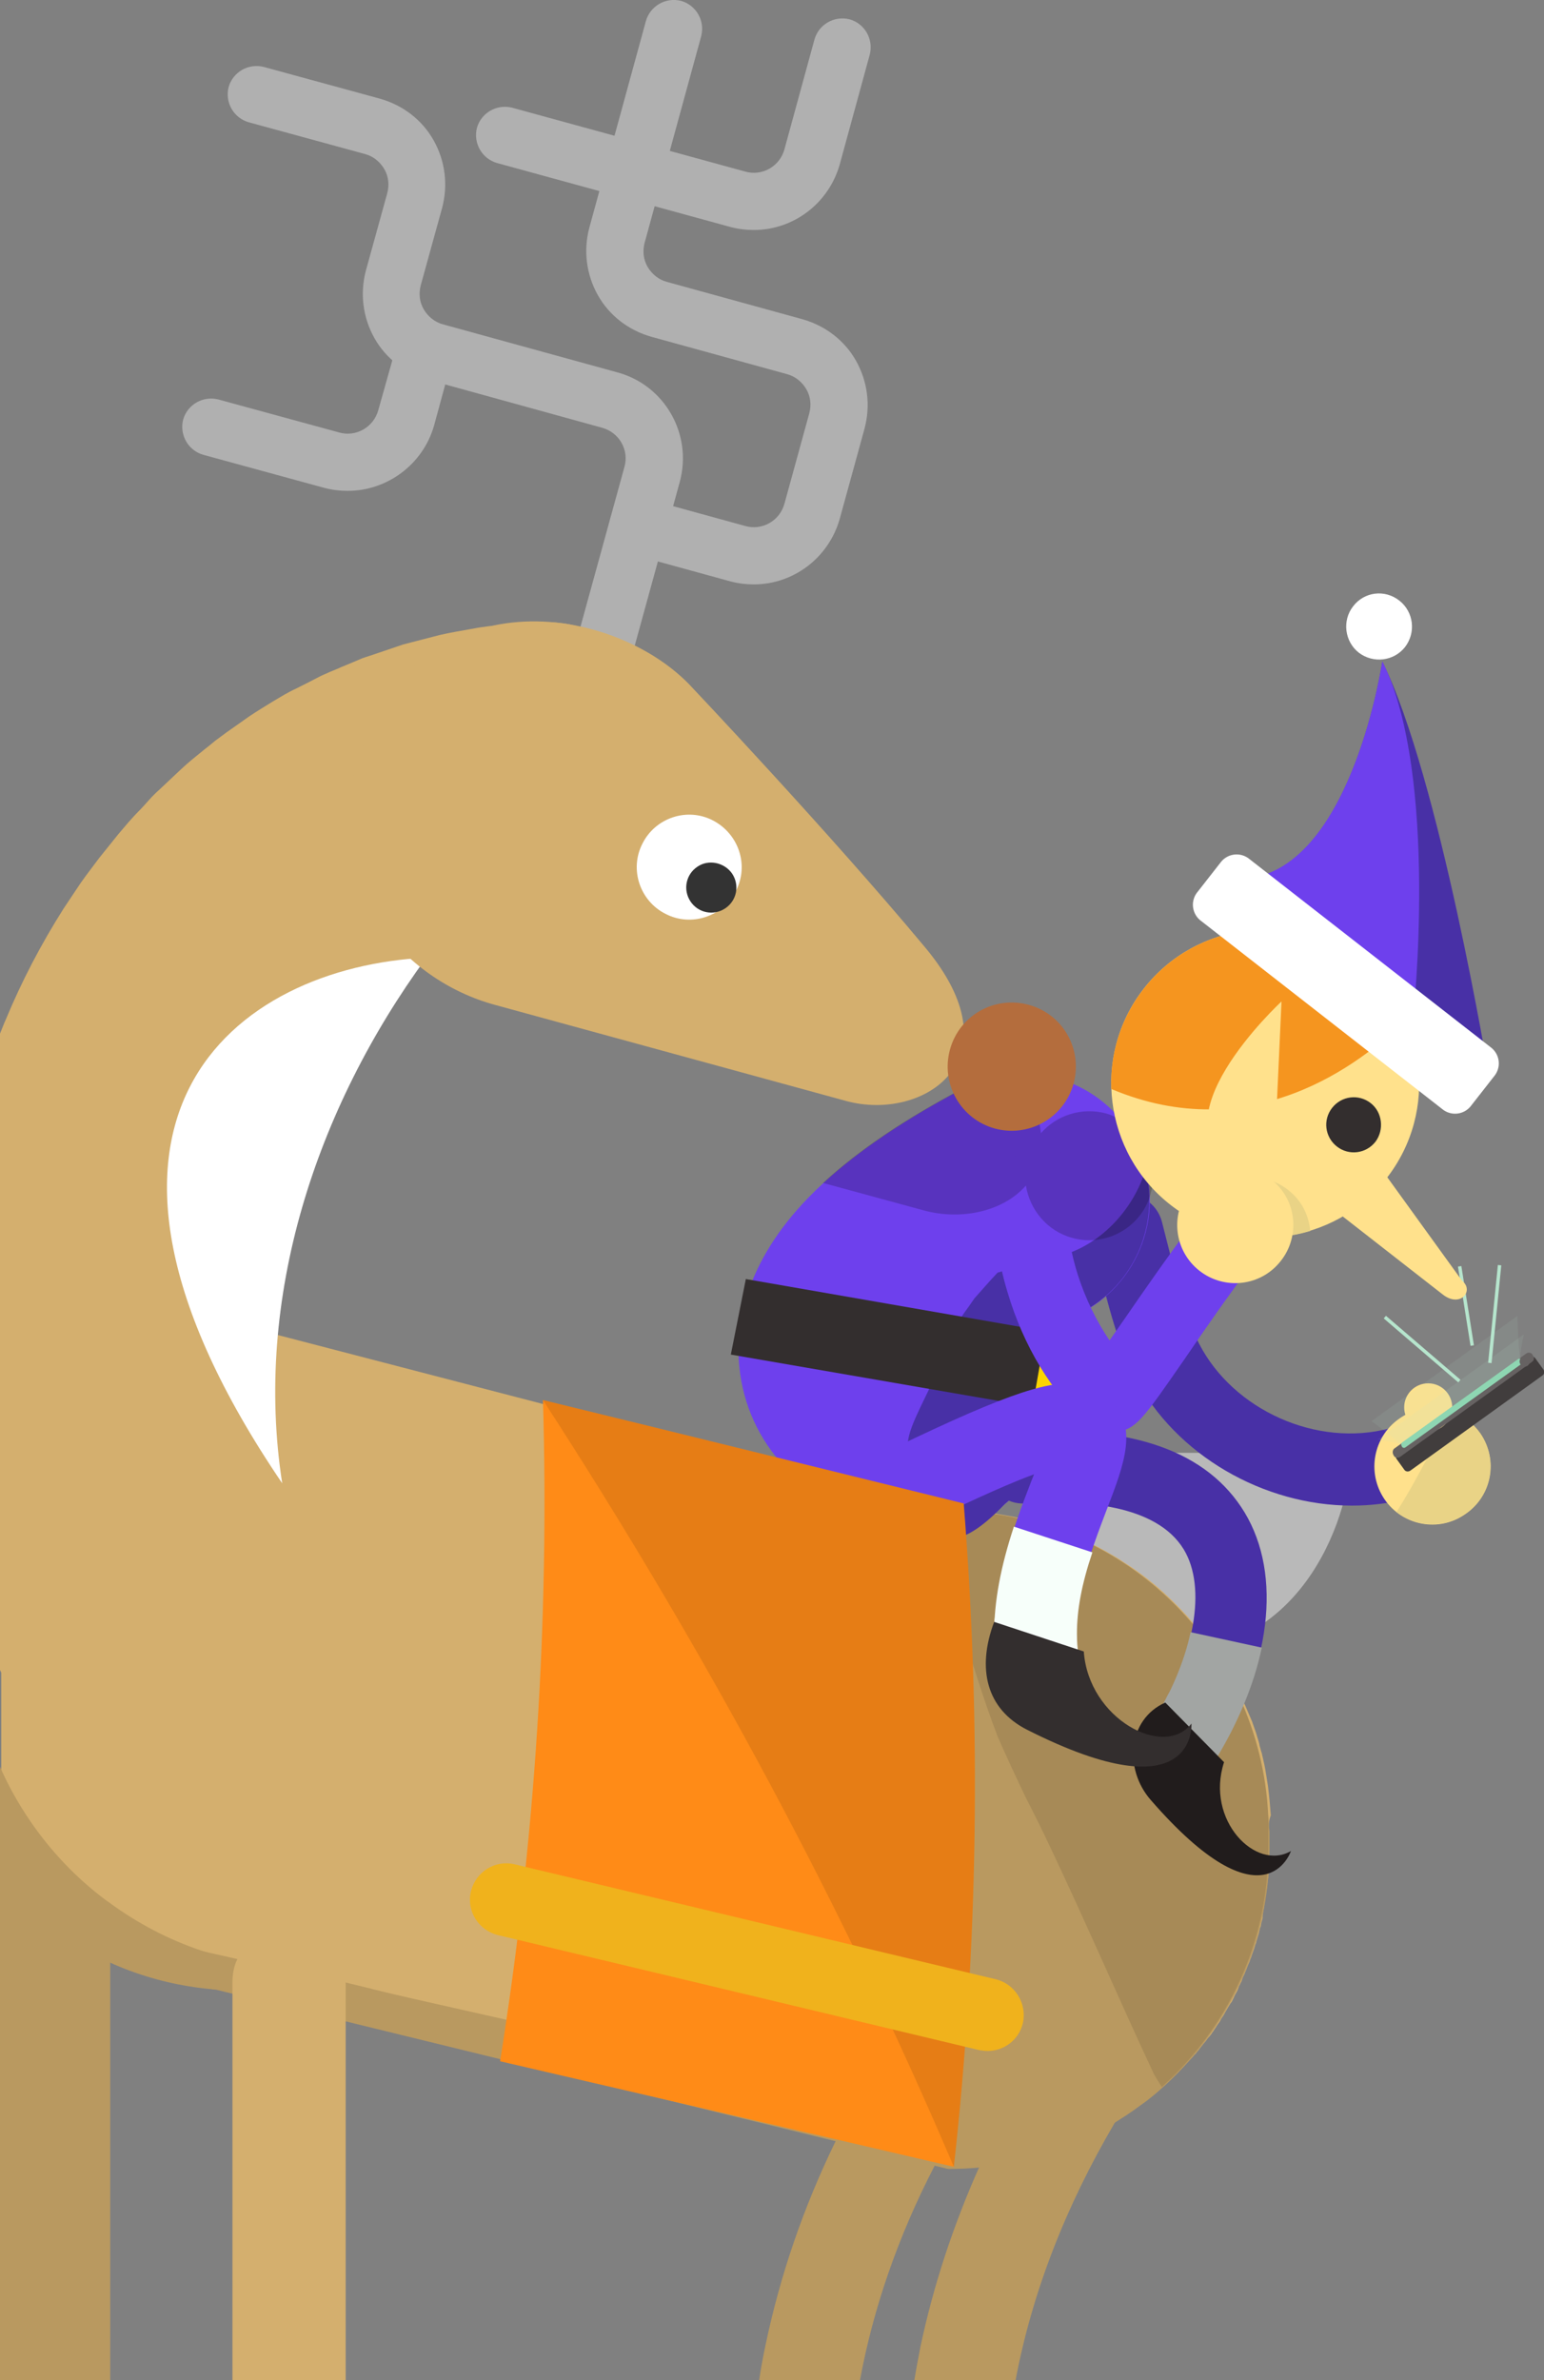 <svg id="Layer_1" xmlns="http://www.w3.org/2000/svg" width="360" height="554.7" viewBox="0 0 360 554.7"><rect x="0" y="0" width="360" height="554.7" fill="#808080" stroke="none"/><style>.st0{fill:#e53935}.st1{fill:#be3935}.st2{fill:#f9ce1d}.st3{opacity:.1}.st4{fill:#f1f1f1}.st5{fill:#212121}.st6{fill:#ef9a9a}.st7{fill:#fff}.st8{fill:#f7caad}.st9{opacity:.15}.st10{fill:#231f20}.st11{fill:none;stroke:#e53935;stroke-width:79.267;stroke-linecap:round;stroke-miterlimit:10}.st12{fill:#da4637}.st13{fill:#ffdf00}.st14{fill:#914295}.st15{fill:#48b980}.st16{opacity:.11}.st17{fill:#666}.st18{fill:#ffda85}.st19{fill:#ffb15b}.st20{fill:#333}.st21{fill:none;stroke:#29b6f6;stroke-width:25.401;stroke-linecap:round;stroke-miterlimit:10}.st22{fill:#2297cc}.st23{fill:#29b6f6}.st24{fill:#764c2e}.st25{fill:#4d4d4d}.st26{fill:none;stroke:#666;stroke-width:9.218;stroke-miterlimit:10}.st27{fill:#ffe18c}.st28{fill:#332e2e}.st29{stroke:#fff;stroke-width:1.769;stroke-miterlimit:10}.st29,.st30{fill:none}.st31{fill:#fdd500}.st32{fill:none;stroke:#332e2e;stroke-width:1.975;stroke-miterlimit:10}.st33{fill:#fdbe0c}.st34{fill:#bdbdbd}.st35{opacity:.1;fill:#fff}.st36{fill:#008fa1}.st37{fill:#fb8c00}.st38{fill:#ef5350}.st39{opacity:.33;fill:#333}.st40{fill:#4caf50}.st41{fill:#00838f}.st42{fill:#00acc1}.st43{fill:#8e24aa}.st44{fill:#ffd200}.st45{opacity:.14;fill:#333}.st46{fill:#f79117}.st47{fill:#dbdbdb}.st48{fill:#dc9e00}.st49{fill:#fddf00}.st50{clip-path:url(#SVGID_2_)}.st51{fill:#ff8300}.st52{fill:#00c763}.st53{fill:#fff200}.st54{fill:#e86e1c}.st55{fill:#c8541f}.st56{fill:#009047}.st57{fill:#00a551}.st58{fill:#dec461}.st59{fill:#444}.st60{opacity:.2;enable-background:new}.st61{fill:#2b2b2b}.st62{opacity:.12;enable-background:new}.st63{fill:#848484}.st64{opacity:.21}.st64,.st65,.st66,.st67{enable-background:new}.st65{fill:#5f81c0;opacity:.21}.st66,.st67{opacity:.66;stroke:#1f1f1f;stroke-width:2.116;stroke-miterlimit:10}.st67{fill:#5f81c0}.st68{fill:#3a3a3a}.st69,.st70{stroke:#393939;fill:none;stroke-width:.621;stroke-miterlimit:10;stroke-dasharray:1.81,.603}.st70{stroke:#444}.st71{fill:#00ad00}.st72{fill:#e91100}.st73{fill:#39527c}.st74{opacity:.15;fill:#fff}.st75{fill:#262626}.st76{opacity:.6;fill:url(#SVGID_3_)}.st77{fill:#0096a3}.st78{fill:#00b2c2}.st79{fill:#d97823}.st80{fill:#d13d7f}.st81{fill:#b81463}.st82{fill:#7b7878}.st83{fill:#929292}.st84{fill:#2f2f2f}.st85{fill:#616161}.st86{fill:#8d8d8d}.st87{fill:#575757}.st88{fill:#828282}.st89{opacity:.43}.st90{fill:#b3b3b3}.st91{fill:#7f7f7f}.st92{fill:none;stroke:#a5a3a3;stroke-width:3;stroke-linecap:round;stroke-miterlimit:10}.st93{fill:#6a6a6a}.st94,.st95{stroke:#7f7f7f;stroke-width:7;fill:none;stroke-linecap:round;stroke-miterlimit:10}.st95{stroke:#929292;stroke-width:5}.st96{clip-path:url(#SVGID_5_);fill:url(#SVGID_6_)}.st97{fill:#f78011}.st98{fill:#db6300}.st99{fill:#f0a42c}.st100{fill:#de7221}.st101{fill:#ff8787}.st102{clip-path:url(#SVGID_8_)}.st103{fill:#ffa1e4}.st104{fill:#1da802}.st105{fill:#fcbe2d}.st106{fill:#fcd03f}.st107{fill:#f6b12d}.st108{fill:#de4a3f}.st109{fill:#000002}.st110{fill:#ffdf82}.st111{fill:#764299}.st112{fill:#68378c}.st113{fill:#fd930c}.st114{fill:#287a5e}.st115{fill:#1aa17d}.st116{fill:#764d2f}.st117{fill:#ededed}.st118{fill:#c92828}.st119{fill:#ffd500}.st120{fill:#ec407a}.st121{fill:#1565c0}.st122{fill:#c165c7}.st123{fill:#ff931e}.st124{fill:#fdce48}.st125{fill:#2aaf4b}.st126{fill:#b99960}.st127{fill:#a17b54}.st128{fill:#d4af6e}.st129{opacity:.12}.st130{fill:#f0b21c}.st131{fill:#b0b0b0}.st132{fill:#b46d3d}.st133{opacity:.7;fill:url(#SVGID_9_)}.st134{fill:#29b65e}.st135{fill:none;stroke:#f0b21c;stroke-width:14.749;stroke-linecap:round;stroke-linejoin:round;stroke-miterlimit:10}.st136{fill:#ffe51c}.st137{fill:#c70fd1}.st138{fill:#b9b9b9}.st139{fill:#4830a6}.st140{fill:#6e40ed}.st141{fill:#a2a5a3}.st142{fill:#b6e5cd}.st143{fill:#e9d386}.st144{fill:#413d3d}.st145{fill:#666262}.st146{fill:#85d4ac}.st147,.st148,.st149{fill:none;stroke-miterlimit:10}.st147{stroke-linecap:round;stroke:#6e40ed;stroke-width:18.796}.st148,.st149{stroke-dasharray:29.049,256.314;stroke:#f7fffa;stroke-width:19.224}.st149{stroke-linecap:round;stroke-dasharray:8.544,256.314}.st150{fill:#211c1c}.st151{opacity:.2}.st152{fill:#f5951f}.st153{fill:#f7fffa}.st154{fill:#ff8b17}.st155{fill:none;stroke:#f0b21c;stroke-width:17.108;stroke-linecap:round;stroke-linejoin:round;stroke-miterlimit:10}.st156{fill:#d6aa1a}.st157{fill:none;stroke:#d6aa1a;stroke-width:25.801;stroke-linecap:round;stroke-miterlimit:10}.st158{fill:#f5c60c}.st159{fill:#231f20;stroke:#b6e5cd;stroke-width:1.208;stroke-miterlimit:10}.st160{fill:#ab5844}.st161{fill:#249d43}.st162{fill:#fde08b}.st163{fill:#c5161d}.st164{fill:#d89614}.st165{fill:#faac18}.st166{fill:none;stroke:#faac18;stroke-width:24.2;stroke-linecap:round;stroke-linejoin:round;stroke-miterlimit:10}.st167{fill:#e91c24}.st168{fill:#eceff1}.st169{stroke:#5f14a6;stroke-width:28.025;stroke-linecap:round}.st169,.st170,.st171,.st172{fill:none;stroke-miterlimit:10}.st170{stroke-dasharray:43.312,382.165;stroke:#a2a5a3;stroke-width:28.662}.st171,.st172{stroke-linecap:round}.st171{stroke-dasharray:12.739,382.165;stroke:#a2a5a3;stroke-width:28.662}.st172{stroke:#5f14a6;stroke-width:28.381}.st173{fill:#8c28de}.st174{fill:#5f14a6}.st175{stroke:#8c28de;stroke-width:31.642;stroke-linecap:round}.st175,.st176,.st177,.st178{fill:none;stroke-miterlimit:10}.st176{stroke-dasharray:48.902,431.488;stroke:#e6e6e6;stroke-width:32.362}.st177,.st178{stroke-linecap:round}.st177{stroke-dasharray:14.383,431.488;stroke:#e6e6e6;stroke-width:32.362}.st178{stroke:#8c28de;stroke-width:28.381}.st179{fill:#fafafa}.st180{fill:#ffa000}.st181{fill:#ffb300}.st182{fill:#c93}.st183{fill:#5d4037}.st184{fill:#ff9800}.st185{fill:#cfd8dc}.st186{fill:#f57c00}.st187,.st188{fill:none;stroke-miterlimit:10}.st187{stroke-linecap:round;stroke:#f57c00;stroke-width:23.784}.st188{opacity:.5;stroke:#cfd8dc;stroke-width:3.63}.st189{fill:#f06292}.st190{fill:none;stroke:#ff9800;stroke-width:23.784;stroke-linecap:round;stroke-miterlimit:10}.st191{fill:#9b51a0}.st192{fill:#7b1fa2}.st193{fill:none;stroke:#8e24aa;stroke-width:23.784;stroke-linecap:round;stroke-miterlimit:10}.st194{fill:#ffc107}.st195{fill:#26c6da}.st196{fill:#039be5}.st197,.st198,.st199{fill:none;stroke-miterlimit:10}.st197{stroke-linecap:round;stroke:#039be5;stroke-width:23.784}.st198{stroke:#cfd8dc;stroke-width:3.63}.st199{stroke:#29b6f6;stroke-width:23.784;stroke-linecap:round}.st200{fill:#9575cd}.st201{fill:none;stroke:#9b51a0;stroke-width:23.784;stroke-linecap:round;stroke-miterlimit:10}.st202{opacity:.6}</style><path class="st126" d="M254.7 451.6c-.5 1.3-1.2 2.5-2.2 3.5-5.2 5.8-10 11.7-14.4 17.7-.8 1.1-1.6 2.2-2.4 3.2-4.3 5.9-8.2 11.9-11.8 18-.2.3-.3.5-.5.8l-1.2 2.1c-.6 1.1-1.3 2.2-1.9 3.4-.7 1.3-1.4 2.5-2 3.8-.1.2-.2.5-.4.7-8.5 16.4-14.3 33.2-17.4 50H177c.4-2.8.9-5.5 1.5-8.3 3.4-16.2 8.8-32 16.3-47.4.1-.2.1-.3.2-.4 1.2-2.5 2.5-5 3.8-7.4.3-.6.7-1.3 1-1.9 2-3.8 4.2-7.5 6.5-11.2.8-1.3 1.6-2.6 2.4-3.8.2-.4.4-.7.7-1 3.2-5 6.7-10 10.4-14.9 2.2-2.9 4.5-5.8 6.8-8.7 2.7-3.4 5.6-6.7 8.5-10 3.2-3.7 8.3-4.8 12.6-3.2 1.4.5 2.7 1.3 3.9 2.3 3.8 3.1 4.9 8.3 3.1 12.7z"/><path class="st138" d="M248.4 361.9c0 12.9 10.4 23.3 23.1 23.3 33.5 0 43.5-33.7 43.5-46.6h-43.5c-12.8 0-23.1 10.4-23.1 23.3z"/><path class="st126" d="M25.7 436.8v117.9H0V432.9c1.1-3.7 3.9-6.6 7.3-8.1 1.6-.7 3.4-1.1 5.2-1.1 7.3-.1 13.2 5.8 13.2 13.1z"/><path class="st128" d="M295.8 426.7v8.3c0 .6-.1 1.1-.1 1.7v.4c0 .3 0 .6-.1.9-.1 1-.2 2.1-.4 3.1 0 .1 0 .3-.1.4v.3c0 .2-.1.4-.1.6v.2c0 .2-.1.3-.1.5-.1.4-.1.9-.2 1.3v.2c0 .1 0 .2-.1.3l-.1.8v.1c0 .2-.1.5-.1.7v.5c-.1.4-.2.8-.3 1.1 0 .2-.1.4-.1.6 0 .2-.1.4-.2.6 0 .1-.1.3-.1.4v.1c-.1.2-.1.5-.2.8-.2.7-.4 1.3-.6 2 0 .2-.1.4-.2.6-.2.8-.5 1.6-.8 2.4-.1.2-.1.4-.2.6-.2.4-.3.9-.5 1.3-.1.2-.2.5-.3.7-.1.3-.2.5-.3.8-.2.4-.3.8-.5 1.2-.2.4-.4.8-.5 1.2 0 .1-.1.2-.1.3 0 .1-.1.2-.1.2l-.3.6s0 .1-.1.2c-.1.2-.2.3-.2.5-.1.2-.1.3-.2.5-.1.3-.3.6-.4.8-.2.3-.4.7-.5 1l-.3.6c-.1.3-.3.6-.5.8-.1.2-.2.3-.3.5-.4.7-.8 1.3-1.1 1.9-.2.4-.5.8-.7 1.1-.1.1-.2.3-.2.4-.1.2-.2.3-.3.5-.1.1-.2.3-.3.4-.1.2-.3.4-.4.6-.2.4-.5.7-.7 1.1-.1.1-.2.2-.3.4-.1.1-.1.2-.2.3 0 0 0 .1-.1.1-.1.2-.2.3-.4.5-.1.1-.1.2-.2.2-.3.4-.6.9-1 1.3-.4.5-.7.9-1.1 1.4-.1.2-.3.4-.4.5-.1.1-.2.2-.3.4-.1.1-.1.2-.2.2l-.2.2c-.2.2-.4.5-.6.7l-.6.6-.1.1c-.1.1-.2.3-.4.4-.6.7-1.3 1.4-2 2.1l-.1.1c-1 1.1-2.1 2.1-3.2 3.1-.3.3-.7.6-1 .9-.9.8-1.8 1.5-2.8 2.3-.9.7-1.9 1.4-2.9 2.1-1 .7-2 1.4-3 2-.5.3-.9.6-1.4.9 0 0-.1.1-.2.1-.5.3-1 .6-1.6.9s-1 .6-1.6.9c-2.6 1.4-5.4 2.7-8.2 3.8-.5.2-1.1.4-1.6.6-1.1.4-2.1.8-3.2 1.1-.4.1-.9.3-1.3.4-.1 0-.2.1-.3.1l-.9.3c-.2.1-.5.1-.7.2-.1 0-.2.1-.3.1-.3.1-.6.2-.9.2-.2 0-.3.1-.5.1s-.4.1-.6.1c-.2 0-.5.1-.7.2-.4.1-.8.2-1.1.2-.3.1-.6.1-.9.2-.2 0-.4.1-.6.1-.2 0-.4.1-.7.1-.3 0-.6.1-.9.2-.4.1-.8.1-1.2.2-.2 0-.4.1-.6.1h-.4c-.3 0-.6.1-.9.1-.2 0-.3 0-.5.1h-.1c-.3 0-.6.1-.8.1h-.1c-.5.1-1.1.1-1.6.1h-.5c-.4 0-.8 0-1.2.1h-4.1l-3.1-.8-1.4-.3-10.4-2.5-11.5-2.8-40.4-9.9c-.1 0-.2 0-.3-.1l-37.5-9.2-36.1-8.8-26.3-6.4-3.9-1c-.3 0-.6 0-1-.1-.5 0-1.1-.1-1.6-.2-1-.1-2.1-.3-3.1-.4-.5-.1-1-.2-1.5-.2l-1.5-.3c-1-.2-2-.4-3-.7-.5-.1-1-.2-1.4-.4h-.1c-.5-.1-1-.3-1.4-.4-.2 0-.3-.1-.5-.1-.1 0-.2 0-.3-.1h-.1c-.2-.1-.4-.1-.6-.2-.2-.1-.5-.2-.7-.2-.1 0-.3-.1-.4-.1l-.9-.3-.9-.3c-.9-.3-1.9-.7-2.8-1.1-.5-.2-.9-.4-1.4-.6-.5-.2-.9-.4-1.4-.6H26c-.2-.1-.4-.2-.7-.3h-.2c-.2-.1-.4-.2-.7-.3-3.1-1.5-6.1-3.1-8.9-5-.1-.1-.2-.2-.4-.2-.4-.3-.8-.5-1.2-.8l-2.1-1.5c-.1-.1-.2-.1-.2-.2-4.1-3.1-7.9-6.7-11.3-10.6V336.6c.5-.6 1-1.1 1.5-1.6s.9-1 1.4-1.5c0-.1.1-.1.2-.2l.4-.4.9-.9c1.1-1.1 2.3-2.2 3.5-3.2.3-.3.7-.6 1-.9.2-.2.4-.3.5-.5l.3-.3 1.5-1.2c.6-.5 1.2-.9 1.8-1.3 9.8-7.1 21.3-11.8 33.7-13.5 5.2-.7 10.5-.9 15.9-.4l1.3.3.8.2 61.9 16.1.9.2 55.6 14.5 20.3 5.3 2.9.8 11.7 3.1 3.2.8h2.1c.5 0 1.1 0 1.6.1.6 0 1.1.1 1.7.1.3 0 .5 0 .8.1.8.1 1.6.1 2.3.2.4 0 .8.1 1.2.2h.7c.2 0 .2 0 .4.1 1.8.3 3.6.6 5.4 1 1.7.4 3.4.8 5 1.3l.9.3c1.9.6 3.8 1.3 5.7 2 .1 0 .1 0 .2.1.5.2.9.4 1.4.6.5.2.9.4 1.4.6.1.1.3.1.4.2l1.2.6c.2.1.4.2.7.3.1 0 .2.1.3.2.2.1.3.2.5.2.4.2.7.4 1.1.6.3.2.6.3.9.5.4.2.8.4 1.2.7.5.3 1 .5 1.4.8.1 0 .1.1.2.1.5.3 1 .6 1.4.9.6.4 1.2.8 1.7 1.1 1.1.7 2.1 1.5 3.1 2.2 1 .7 1.9 1.5 2.8 2.2.6.5 1.1.9 1.6 1.4.4.3.8.7 1.1 1 .5.4.9.9 1.4 1.3 1 1 2 2 3 3.1.3.3.6.6.9 1 .4.5.8.9 1.2 1.4.4.4.7.8 1.1 1.3.3.4.7.9 1 1.3.8 1 1.5 1.9 2.2 2.9.1.1.1.2.2.3.1.2.3.4.5.6l.1.1c.2.4.5.7.7 1 .2.2.3.5.5.7l.9 1.5c.2.3.3.5.5.8 1.2 2 2.3 4.1 3.2 6.2.2.5.4 1 .6 1.4.1.1.1.2.2.4 0 .1.1.2.1.2 0 .1.1.1.1.2l.9 2.1c.1.2.2.5.3.7.1.2.2.5.3.7.1.2.2.5.3.8.2.6.4 1.1.6 1.7.2.5.3 1 .5 1.6.2.6.4 1.2.5 1.9.2.6.3 1.2.5 1.7.1.6.3 1.2.4 1.8.3 1.2.5 2.4.7 3.7.1.6.2 1.3.3 1.9.1.5.1 1 .2 1.6.1.6.1 1.2.2 1.8.1 1.2.2 2.4.3 3.7-.5 1.2-.5 2.4-.5 3.6z"/><path class="st126" d="M13 324.7c-5.3 6.2-9.7 13.2-13 20.9v-9c3.8-4.5 8.2-8.5 13-11.9zm230.5 177.4c-.4.1-.7.2-1.1.3-.1 0-.2.1-.3.1h-.1l-1.2.3c-.4.1-.7.2-1 .3-.4.1-.7.2-1.1.3-.2 0-.4.1-.6.1-.2 0-.5.1-.7.2-.4.1-.8.2-1.1.2-.3.1-.6.1-1 .2-.2 0-.4.1-.6.1-.2 0-.4.1-.7.1-.3 0-.6.1-.9.2-.4.1-.8.1-1.2.2-.2 0-.4.1-.6.1h-.4c-.2 0-.5.1-.8.1h-.1c-.2 0-.3 0-.5.1h-.1c-.3 0-.6.1-.8.1h-.2c-.5.1-1.1.1-1.6.1h-.4c-.4 0-.8 0-1.2.1h-4.1l-3.1-.8-1.4-.3-10.4-2.5-11.5-2.8-40.4-9.9c-.1 0-.2 0-.3-.1l-37.5-9.2-36.1-8.8-26.3-6.4-3.9-1c-.3 0-.6 0-1-.1-.5 0-1.1-.1-1.6-.2-1-.1-2.1-.3-3.1-.4-.5-.1-1-.2-1.5-.2l-1.5-.3c-1-.2-2-.4-3-.7-.5-.1-1-.2-1.4-.4H37c-.5-.1-1-.3-1.4-.4-.2 0-.3-.1-.5-.1-.1 0-.2 0-.3-.1h-.1c-.2-.1-.4-.1-.6-.2-.4-.1-.8-.2-1.1-.4l-.9-.3-.9-.3c-.9-.3-1.9-.7-2.8-1.1-.5-.2-.9-.4-1.4-.6-.5-.2-.9-.4-1.4-.6h-.1c-.2-.1-.4-.2-.7-.3h-.1c-.3-.1-.5-.2-.8-.4-3.1-1.5-6.1-3.1-8.9-5-.1-.1-.2-.2-.4-.2-.4-.3-.8-.5-1.2-.8l-2.1-1.5c-.1-.1-.2-.1-.2-.2C7 445.6 3.2 442-.2 438.1v-26.8c2 4.7 4.5 9.1 7.3 13.2 4.8 7 10.7 13.2 17.5 18.3.1.1.2.1.3.2.2.2.5.3.7.5 6.4 4.7 13.6 8.5 21.3 11.1 2.6.9 5.3 1.6 8.1 2.2 2.5.5 4.9 1 7.5 1.3.7.1 1.5.2 2.2.2.3 0 .7.1 1 .1l14.7 3.6 6.2 1.5.3.1 30.9 7.6 80.8 19.8 7.5 1.8 12.2 3 3.8.9 1 .2 7.9 1.9 12.5 3.3z"/><path class="st128" d="M158.3 190.2c-2 5.3-5.4 10-9.6 13.7-4.4 3.7-9.8 6.4-15.8 7.5l-3.4.6s-.6.1-1.9.3c-.6.1-1.3.2-2.2.4-.4.1-.9.1-1.4.2-.5.1-1 .2-1.5.4-1.1.3-2.3.5-3.6.9-1.3.4-2.6.9-4.1 1.3-1.4.6-2.9 1.2-4.5 1.8-.8.4-1.5.8-2.3 1.2l-1.2.6-1.2.6-2.4 1.5c-.4.2-.9.5-1.2.8l-1.2.9c-.6.5-1.3.9-1.9 1.4-.2.1-.4.2-.6.4-.2.2-.4.3-.6.5-.6.5-1.3 1-1.9 1.6-.4.3-.9.6-1.3 1s-.8.8-1.2 1.1c-.8.8-1.7 1.5-2.5 2.4-.8.9-1.6 1.7-2.4 2.6-.4.4-.8.9-1.2 1.4-.4.5-.8.9-1.2 1.4-.4.5-.8.9-1.2 1.4-.4.5-.7 1-1.1 1.5-.7 1-1.5 2-2.2 3.1l-2.1 3.3c-.4.5-.7 1.1-1 1.7l-1 1.8c-2.6 4.8-5 9.8-6.8 15.3-1.9 5.4-3.5 11-4.5 16.7l-.4 2.1-.3 2.1c-.2 1.4-.5 2.8-.6 4.2-.2 2.8-.6 5.6-.7 8.4-.3 4.4-.2 8.8 0 12.9 0 1 .1 2 .1 3 .1 1 .2 2.1.3 3.1.4 3.9.9 7.6 1.5 11 .4 2.2.8 4.2 1.3 6.2.5 1.9.8 3.8 1.4 5.5.3.9.5 1.7.7 2.5l.3 1.2c.1.4.2.8.3 1.1.5 1.2.8 2.3 1.2 3.3.2.5.3 1 .5 1.5.3.7.5 1.3.8 1.9.5 1.2.9 2.2 1.2 3.1.7 1.7 1 2.6 1 2.6C83 378.1 72.8 401.7 52 410c-20.2 8-43-1.2-52-20.8V240.9c.5-1.2.9-2.3 1.4-3.4 3.7-8.9 8.2-17.5 13.4-25.7.7-1 1.3-2 2-3s1.3-2 2-3c1.4-2 2.9-3.9 4.3-5.8 1.5-1.9 3-3.7 4.5-5.6.8-.9 1.5-1.8 2.3-2.7.8-.9 1.6-1.8 2.4-2.6s1.6-1.7 2.4-2.6c.8-.9 1.6-1.7 2.5-2.5l5.1-4.8c1.7-1.6 3.5-3 5.2-4.4.9-.7 1.8-1.4 2.6-2.1.9-.7 1.8-1.3 2.7-2 1.8-1.3 3.6-2.5 5.4-3.8 1.8-1.2 3.6-2.3 5.4-3.4.9-.5 1.8-1.1 2.7-1.6.9-.5 1.8-1 2.7-1.4 1.8-.9 3.6-1.8 5.3-2.7.9-.5 1.8-.8 2.6-1.2.9-.4 1.8-.7 2.6-1.1 1.7-.7 3.4-1.4 5-2.1 3.4-1.1 6.5-2.2 9.5-3.2 3-.8 5.9-1.5 8.5-2.2 2.6-.6 5.1-1 7.3-1.4 1.1-.2 2.1-.4 3.1-.5.6-.1 1.2-.2 1.8-.2.3 0 .6-.1.9-.1 1.7-.2 3.2-.3 4.4-.4l3.6-.3c.7-.1 1.3-.1 2-.1 3.3-.1 6.5.2 9.6 1.1.7.2 1.3.4 2 .6h.1c3.7 1.2 7.1 3.1 10.1 5.4 7 5.5 11.9 13.7 12.7 23.3.7 5.1-.1 10.2-1.8 14.8z"/><path class="st7" d="M65.8 345.7C7.9 260.5 55.1 225.3 99.4 223.2c-25.8 35.3-40.3 79.4-33.6 122.5z"/><path class="st126" d="M295.8 426.7v4.1c0 22.5-10 42.8-25.8 56.4-.9.8-1.8 1.5-2.8 2.3-.9.7-1.9 1.5-2.9 2.1-1 .7-2 1.4-3 2-1 .6-2 1.3-3.1 1.9-.5.3-1.1.6-1.6.9-2.6 1.4-5.4 2.7-8.2 3.8-8.5 3.3-17.7 5.2-27.4 5.2h-.1L50.3 463.7c-.3 0-.6 0-1-.1-14.2-1.3-27.1-6.5-37.8-14.6-.1-.1-.2-.1-.2-.2 4.1.2 8.5.7 13.3 1.2.9.1 1.9.2 2.9.3L221.2 494c40 0 72.6-31.4 74.6-71v3.7z"/><path class="st126" d="M295.7 423.1c-1.9-39.5-34.5-71-74.5-71l-14.9-3.9v153.7l14.8 3.6h.1c9.7 0 18.9-1.8 27.4-5.2 2.8-1.1 5.6-2.4 8.2-3.8.5-.3 1.1-.6 1.6-.9 1-.6 2.1-1.2 3.1-1.9 1-.6 2-1.3 3-2s1.9-1.4 2.9-2.1c.9-.7 1.9-1.5 2.8-2.3 15.8-13.7 25.8-33.9 25.8-56.4v-4.1c-.2-1.3-.2-2.5-.3-3.7z"/><path class="st126" d="M288.6 455.7c-7.5 8.4-14.3 17-20.3 25.8-2.9 4.3-5.7 8.7-8.3 13.1-11.6 19.7-19.4 39.9-23.2 60.1h-23.6c.4-2.5.9-5.1 1.4-7.7 3-14.2 7.6-28.2 13.7-41.9.9-2 1.9-4.1 2.8-6.1 1-2.1 2-4.1 3.1-6.2 6.4-12.2 14-24.1 23-35.8 4.4-5.7 9-11.4 14-16.9 4.3-4.8 11.7-5.2 16.5-.9 1.8 1.6 3 3.7 3.6 5.9.8 3.7 0 7.6-2.7 10.6z"/><path d="M295.7 423.1c-1.9-39.5-34.5-71-74.5-71l-7.1-1.8c3.6 9 6.8 18.1 9.6 27.4 2.8 9.1 5.5 18.1 8.9 27 2.1 4.8 4.3 9.5 6.6 14.3 2.1 4.1 4.1 8.1 6 12.2 8.2 17.3 15.8 35 23.9 52.3.6 1 1.2 2 1.8 2.9 15.2-13.7 24.8-33.5 24.8-55.5v-4.1c.1-1.3.1-2.5 0-3.7z" class="st3"/><path class="st128" d="M80.6 461.9v92.8H54.2v-92.8c0-1.7.3-3.3.9-4.8.1-.1.1-.2.2-.4 2-4.7 6.7-7.9 12.1-7.9 7.3-.1 13.2 5.8 13.2 13.1z"/><path class="st139" d="M315.2 350.9c-20.5 0-41.1-11.7-50.6-30-3.7-7.2-5.6-14.6-7.5-21.8l-2.6-10.2c-1.2-4.5 1.6-9.1 6.1-10.3 4.5-1.2 9.1 1.6 10.3 6.1l2.6 10.2c1.6 6.3 3.3 12.8 6.1 18.3 8 15.5 27.5 24.2 44.4 19.7 4.5-1.2 9.1 1.5 10.3 6s-1.5 9.1-6 10.3c-4.3 1.2-8.7 1.7-13.1 1.7z"/><path class="st140" d="M215.4 357.4c-2.7 0-5.5-.4-8.2-1.2-20-5.8-33-19.8-34.8-37.5-1-9.6 1.1-24.2 16.2-39.7 8.5-8.7 20.6-17.2 36.2-25.4 14.4-7.6 32.3-2 39.9 12.4 7.6 14.4 2 32.3-12.4 39.9-4.8 2.5-8.6 4.8-11.6 6.7 4.1 6.8 5.5 15.3 3.1 23.5-3.8 12.9-15.6 21.3-28.4 21.3z"/><path class="st139" d="M276.1 414.2c-1.5 0-3-.4-4.4-1.2-3.9-2.4-5.1-7.5-2.7-11.5 9.6-15.7 12.4-31.5 7-40.4-6.4-10.5-23.6-11.6-36.9-10.7-4.6.3-8.6-3.1-8.9-7.7-.3-4.6 3.1-8.6 7.7-8.9 26.1-1.8 43.7 4.5 52.3 18.7 8.8 14.6 6.2 36.2-7.1 57.8-1.5 2.5-4.2 3.9-7 3.9z"/><path class="st141" d="M283.3 410.3l-14.5-8.9c4.3-7 7.4-14.3 8.8-21l16.6 3.6c-1.8 8.6-5.6 17.7-10.9 26.3z"/><path class="st141" d="M276.1 414.4c-1.5 0-3.1-.4-4.5-1.3-4-2.5-5.3-7.7-2.8-11.7 1.2-2 2.3-4 3.3-6 2.1-4.2 7.2-5.9 11.4-3.8 4.2 2.1 5.9 7.2 3.8 11.4-1.2 2.4-2.6 4.9-4 7.2a8.22 8.22 0 0 1-7.2 4.2z"/><path class="st30" d="M347.3 317.7l2.3-22.8"/><path class="st142" d="M349.243 294.823l.796.08-2.268 22.787-.796-.08z"/><path class="st30" d="M340.2 321.9L322.8 307"/><path class="st142" d="M323.15 306.666l17.38 14.912-.52.607-17.38-14.912z"/><path class="st30" d="M343.3 313.6l-2.9-18.5"/><path class="st142" d="M340.73 295.068l2.93 18.47-.79.124-2.93-18.468z"/><path class="st27" d="M322.8 349.4c4.2 6.2 12.7 7.8 18.8 3.5 6.2-4.2 7.8-12.7 3.5-18.8-4.2-6.2-12.7-7.8-18.8-3.5-6.1 4.2-7.7 12.6-3.5 18.8z"/><path class="st143" d="M345.2 334.1c-1.7-2.4-4-4.1-6.6-5.1-4.4 7.8-8.2 15.9-13 23.4 4.5 3.5 11 3.9 16 .5 6.3-4.2 7.8-12.6 3.6-18.8z"/><path class="st144" d="M325.6 340l1.8 2.5c.3.5 1 .6 1.5.2l30.7-22.1c.5-.3.6-1 .2-1.5l-1.8-2.5c-.3-.5-1-.6-1.5-.2l-30.7 22.1c-.4.4-.5 1-.2 1.5z"/><circle class="st27" cx="333" cy="328" r="5.6"/><path class="st145" d="M324.9 339.1l.1.2c.3.5 1 .6 1.5.2l30.7-22.1c.5-.3.6-1 .2-1.5l-.1-.2c-.3-.5-1-.6-1.5-.2l-30.7 22.1c-.4.3-.5 1-.2 1.5z"/><path class="st146" d="M326.8 337l.1.2c.2.3.6.3.8.1l27-19.4c.3-.2.3-.6.1-.8l-.1-.2c-.2-.3-.6-.3-.8-.1l-27 19.4c-.2.2-.2.6-.1.8z"/><g class="st3"><path class="st142" d="M326.9 337.1c.3.4.7.4.9.2l26.9-19.4c.3-.2.3-.6.1-.9l-.1-.1c-.2-.3-.6-.3-.9-10.2l-34 24.5c6.9 5.2 6.9 5.6 7.1 5.9z"/></g><g class="st3"><path class="st142" d="M326.9 337.1c.3.4.7.4.9.2l26.9-19.4c.3-.2.3-.6.1-.9l-.1-.1c-.2-.3-.6-.3.6-5.9l-34 24.5c5.4.9 5.4 1.3 5.6 1.6z"/></g><circle class="st145" cx="355.5" cy="317.3" r="1.2"/><path class="st139" d="M267.1 272.6c-2.9 9.5-10.7 17.8-20.3 20.2-4.8 1.2-9.5 2.4-14.2 3.8-1.9 2-3.6 4-5.4 6-.8 1.2-1.6 2.3-2.4 3.4-2 2.9-3.9 5.9-5.7 8.9 1.4 4.9-9.1 18.3-7.2 23.1 2.2 4.8 6.9 14.9 9.6 19.5 1.3 2.2 6.5-.3 12.8-7 4.4-3.6 7.8-8.6 9.5-14.5 2.4-8.3 1-16.7-3.1-23.5 3-2 6.8-4.2 11.6-6.7 12.2-6.4 18-20.3 14.8-33.2z"/><path class="st28" d="M242.7 328.2l-72.3-12.5 3.5-17.6 72.4 12.6z"/><path class="st31" d="M245 330.4l-4.6-.6 3.5-20 4.6.5z"/><path class="st150" d="M271.7 396.8l13.7 13.9c-4.4 13.5 7.4 25.5 15.6 20.7 0 0-6.1 18.7-32.7-11.9-6.3-7.2-5.4-18.8 3.4-22.7z"/><path class="st139" d="M347.2 251s-11.6-70.1-24.9-96.8c0 0-6.7 45.7-29.8 50.4l54.7 46.4z"/><path class="st140" d="M329.5 237.1s6.1-56.3-7.2-83c0 0-6.7 45.7-29.8 50.4l37 32.6zm-70.4 96.8c-2 0-4-.7-5.6-2.1-8.1-6.9-14.9-18.1-18.6-30.7-1.9-6.2-5.6-21.7 1-30.6 2.8-3.7 8.1-4.5 11.8-1.7 3.7 2.8 4.5 8 1.8 11.7-.7 1.4-1.1 7.4 1.8 16.6 1.8 5.6 4.4 10.9 7.4 15.3 1.2-1.7 2.5-3.6 3.7-5.3 4.6-6.7 10.4-15 16-22.5 2.8-3.7 8.1-4.4 11.8-1.6 3.7 2.8 4.4 8.1 1.6 11.8-5.4 7.1-11 15.2-15.5 21.8-9.9 14.3-11.4 16.5-16 17.1-.5.2-.9.2-1.2.2z"/><path d="M268.6 276.9l-.3 1.2c-.1.4-.2.8-.3 1.1-2.6 7.3-10.5 11.4-18 9.3-5.9-1.6-9.9-6.6-10.8-12.2-5.2 6-15 8.2-23.8 5.8l-23.5-6.4c8.2-7.6 19.2-15 32.9-22.2 3.9-2 7.9-3.1 12-3.4 3.7 5.2 5.5 9.9 5.9 14 3.7-4.2 9.5-6.1 15.2-4.6 7.5 2.3 12.1 9.8 10.7 17.4z" class="st151"/><path class="st27" d="M323.3 274.6c-12.2 15.6-34.8 18.4-50.4 6.2-15.6-12.2-18.4-34.8-6.2-50.4 12.2-15.6 34.8-18.4 50.4-6.2 15.6 12.2 18.4 34.8 6.2 50.4z"/><path class="st143" d="M305.5 286.9c-.3-3.4-1.8-6.7-4.6-9.1-5.6-4.9-14.2-4.4-19.1 1.3-1.4 1.7-2.4 3.6-2.9 5.6 8.3 4.2 17.9 4.8 26.6 2.2z"/><path class="st152" d="M327.7 237.7c-2.3-5.1-5.9-9.8-10.6-13.5-15.6-12.2-38.2-9.4-50.4 6.2-5.4 6.9-7.9 15.2-7.6 23.4 32.5 13.7 57.9-5.5 68.6-16.1z"/><path class="st27" d="M297.3 266.2l1.5-32.8s-31.2 28.8-9.8 39l8.3-6.2z"/><path class="st7" d="M343 257.7a4.68 4.68 0 0 1-6.7.8L280 214.6a4.68 4.68 0 0 1-.8-6.7l5.4-6.9c1.6-2.1 4.6-2.5 6.7-.8l56.3 43.9c2.1 1.6 2.5 4.6.8 6.7l-5.4 6.9z"/><path class="st28" d="M320.7 266.1c-2.2 2.8-6.2 3.3-9 1.1-2.8-2.2-3.3-6.2-1.1-9 2.2-2.8 6.2-3.3 9-1.1 2.7 2.1 3.2 6.2 1.1 9z"/><path class="st7" d="M315.5 141.3c-2.6 3.3-2 8.2 1.3 10.8 3.4 2.6 8.2 2 10.8-1.3 2.6-3.4 2-8.2-1.3-10.8-3.4-2.7-8.2-2.1-10.8 1.3z"/><path class="st27" d="M320.3 270l20.6 28.5c2.9 2.3-.4 6.4-4.5 3.2l-31.8-24.8 15.7-6.9zm-41.2 25.7c5.6 4.9 14.2 4.4 19.1-1.3 4.9-5.6 4.4-14.2-1.3-19.1-5.6-4.9-14.2-4.4-19.1 1.3-4.9 5.7-4.3 14.2 1.3 19.1z"/><path class="st140" d="M241.9 396.8c-4.6 0-8.6-3.3-9.3-8-2.5-16.6 3.5-32.3 7.9-43.7l.6-1.5c-4.9 1.8-12.5 5.1-24.3 10.8-4.7 2.3-10.3.3-12.6-4.4-2.3-4.7-.3-10.3 4.4-12.6 13.5-6.5 22.9-10.6 29.6-12.8 7-2.3 14.8-3.9 20.4 1.2 7 6.5 3.5 15.5-.5 25.9-3.8 10-8.6 22.4-6.9 34.1.8 5.1-2.7 9.9-7.9 10.7-.5.2-.9.3-1.4.3z"/><path class="st153" d="M232.4 388.8c-.4-2.6-.6-5.3-.6-8 0-7.6 1.5-15.6 4.6-25l18.3 6c-2.5 7.4-3.6 13.4-3.6 18.9 0 1.8.1 3.5.4 5.2l-19.1 2.9z"/><path class="st153" d="M241.9 397c-4.7 0-8.8-3.4-9.5-8.2-.4-2.6-.6-5.3-.6-8v-2.3c.2-5.3 4.7-9.5 10-9.2 5.3.2 9.4 4.7 9.2 10v1.5c0 1.8.1 3.5.4 5.2.8 5.2-2.8 10.1-8.1 10.9-.5 0-.9.1-1.4.1z"/><path class="st28" d="M231.8 378l20.9 6.9c1.1 15.7 18.7 25.1 25.1 16.8 0 0 1.5 21.6-38.4 1.4-9.4-4.8-11.7-14.2-7.6-25.1z"/><path class="st154" d="M116.6 480.4c35.4 8.2 70.7 16.4 105.8 24.6 5.7-51.4 6.4-103.1 2.3-154.6-32.6-8-65.3-16.1-98.1-24.1 1.5 51.1-1.8 102.7-10 154.1z"/><path d="M222.4 505c5.7-51.4 6.4-103.1 2.3-154.6-32.6-8-65.3-16.1-98.1-24.1 38.5 59.3 70.5 119.3 95.8 178.7z" class="st3"/><path class="st130" d="M230.3 478c-.7 0-1.3-.1-2-.2-38-9.1-75.8-18.1-112.2-26.8-4.5-1.1-7.4-5.6-6.3-10.2 1.1-4.5 5.6-7.4 10.2-6.3 36.4 8.7 74.2 17.7 112.2 26.8 4.5 1.1 7.3 5.7 6.3 10.2-.9 3.9-4.4 6.5-8.2 6.5z"/><path class="st131" d="M140.9 157.9c-.6 0-1.2-.1-1.8-.2-3.5-1-5.6-4.6-4.7-8.2l11.2-40.7c1.1-3.9-1.2-8-5.2-9.1L99.8 88.5c-5.3-1.5-9.8-4.9-12.5-9.7-2.7-4.8-3.4-10.4-2-15.7l5-18.1c.5-1.9.3-3.9-.7-5.6-1-1.7-2.6-3-4.5-3.5L58 28.5c-3.5-1-5.6-4.6-4.7-8.2 1-3.5 4.6-5.6 8.2-4.7L88.6 23c5.3 1.5 9.8 4.9 12.5 9.7 2.7 4.8 3.4 10.4 2 15.7l-5 18.1c-.5 1.9-.3 3.9.7 5.6 1 1.7 2.6 3 4.5 3.5L144 86.8c11 3 17.5 14.4 14.5 25.5L147.3 153c-.8 2.9-3.5 4.9-6.4 4.9z"/><path class="st131" d="M175.8 136.2c-1.8 0-3.6-.2-5.5-.7l-23.3-6.4c-3.5-1-5.6-4.6-4.7-8.2 1-3.5 4.6-5.6 8.2-4.7l23.3 6.4c3.9 1.1 8-1.2 9.1-5.2l5.8-21.1c.5-1.9.3-3.9-.7-5.6-1-1.7-2.6-3-4.5-3.5l-31.6-8.7c-5.3-1.5-9.8-4.9-12.5-9.7-2.7-4.8-3.4-10.4-2-15.7l13.2-48.2c1-3.5 4.6-5.6 8.2-4.7 3.5 1 5.6 4.6 4.7 8.2l-13.2 48.2c-.5 1.9-.3 3.9.7 5.6 1 1.7 2.6 3 4.5 3.5l31.6 8.7c5.3 1.5 9.8 4.9 12.5 9.7 2.7 4.8 3.4 10.4 2 15.7l-5.8 21.1c-2.6 9.2-10.9 15.3-20 15.3z"/><path class="st131" d="M175.8 53.6c-1.8 0-3.6-.2-5.5-.7L115.9 38c-3.5-1-5.6-4.6-4.7-8.2 1-3.5 4.6-5.6 8.2-4.7L173.8 40c3.9 1.1 8-1.2 9.1-5.2l7-25.6c1-3.5 4.6-5.6 8.2-4.7 3.5 1 5.6 4.6 4.7 8.2l-7 25.6c-2.6 9.2-10.9 15.3-20 15.3zm-94.7 60.8c-1.8 0-3.6-.2-5.5-.7L47.4 106c-3.5-1-5.6-4.6-4.7-8.2 1-3.5 4.6-5.6 8.2-4.7l28.2 7.7c3.9 1.1 8-1.2 9.1-5.2L92 82.1c1-3.5 4.6-5.6 8.2-4.7 3.5 1 5.6 4.6 4.7 8.2l-3.7 13.6c-2.6 9.1-11 15.2-20.1 15.2z"/><path class="st128" d="M82.7 179.7c12.6-46 59.1-39.5 77.9-20.3 0 0 32.6 34.4 55.1 61.4 21.8 26.1-.4 40.7-18.4 35.8l-81.9-22.4c-21.4-5.8-40.1-27.4-32.7-54.5z"/><path class="st7" d="M171.6 207.6c-3 6-10.4 8.5-16.4 5.4-6-3-8.5-10.4-5.4-16.4 3-6 10.4-8.5 16.4-5.4 6 3.1 8.5 10.4 5.4 16.4z"/><path class="st20" d="M170.7 203.6c1.8 2.7 1.1 6.3-1.6 8.1-2.7 1.8-6.3 1.1-8.1-1.6-1.8-2.7-1.1-6.3 1.6-8.1 2.6-1.8 6.3-1 8.1 1.6z"/><path class="st132" d="M231.9 263c-7.9-2.2-12.6-10.4-10.4-18.4 2.2-8 10.4-12.6 18.4-10.4 8 2.2 12.6 10.4 10.4 18.4-2.2 7.9-10.4 12.6-18.4 10.4z"/></svg>